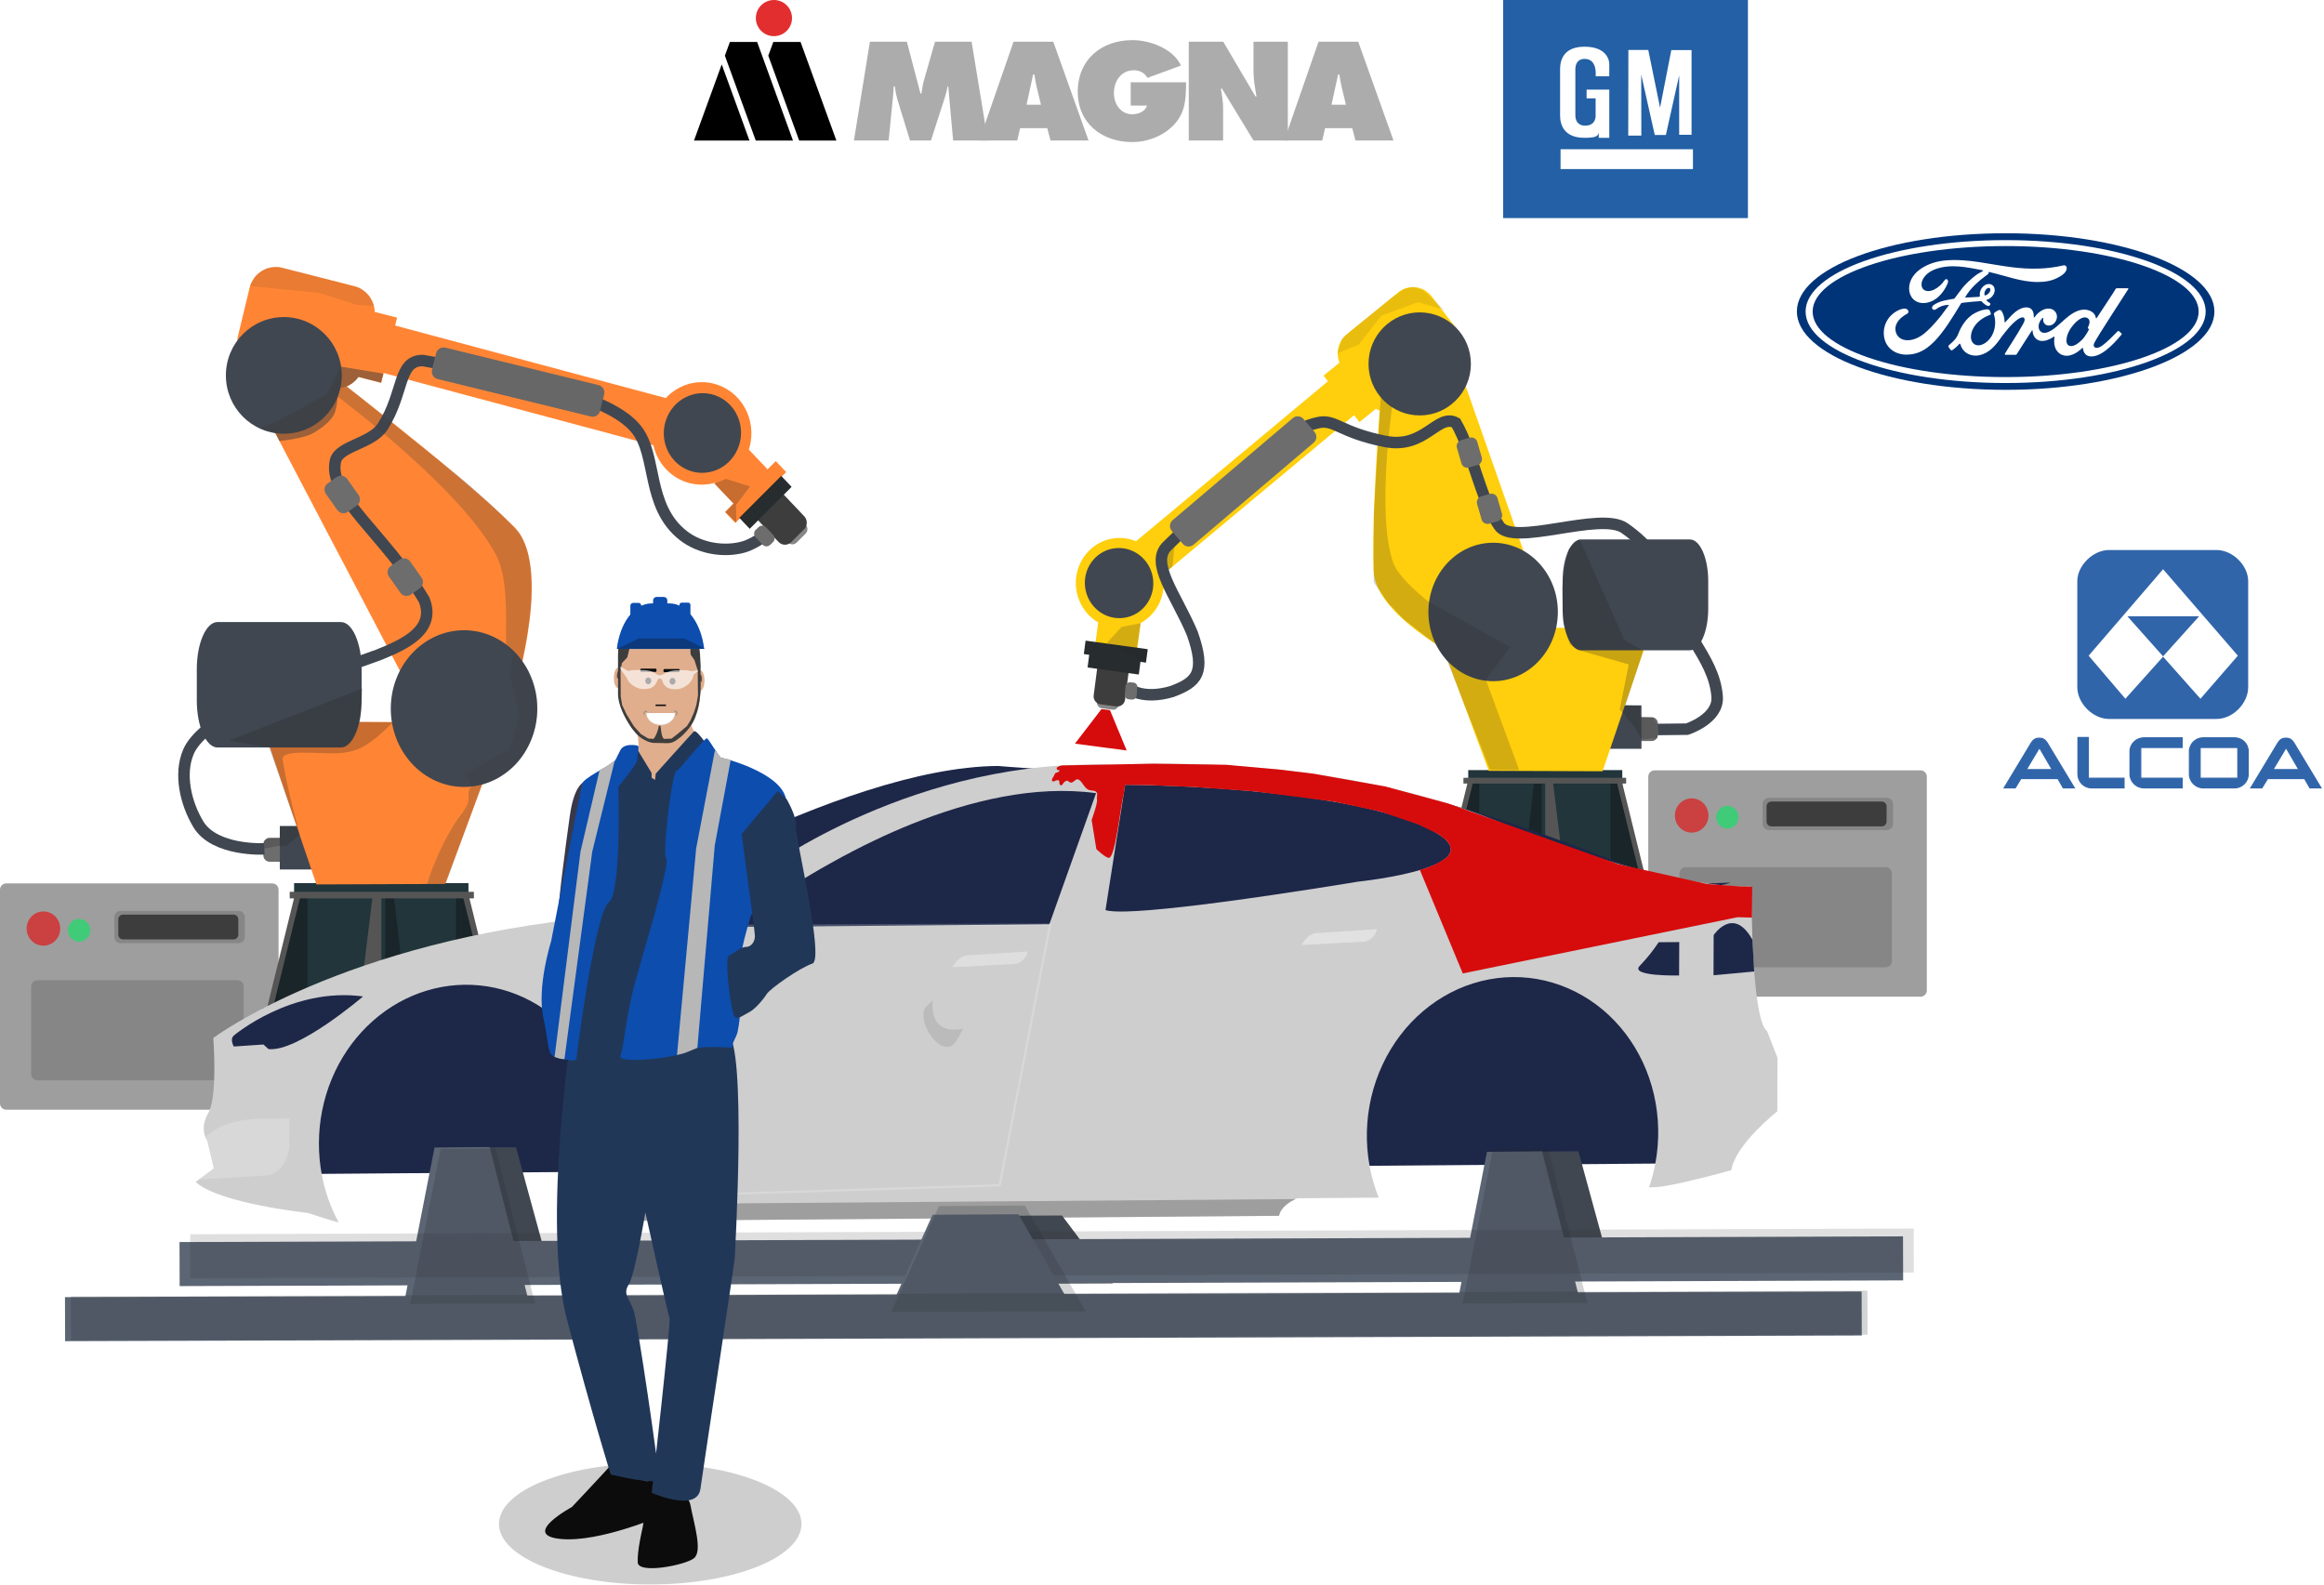 <svg width="764" height="521" viewBox="0 0 764 521" fill="none" xmlns="http://www.w3.org/2000/svg">
<g opacity="0.95" clip-path="url(#clip0)">
<path d="M92.834 275.435H88.638C87.502 275.435 86.581 276.356 86.581 277.492V281.227C86.581 282.363 87.502 283.284 88.638 283.284H92.834C93.97 283.284 94.891 282.363 94.891 281.227V277.492C94.891 276.356 93.97 275.435 92.834 275.435Z" fill="#666666"/>
<path d="M538.775 235.761H542.971C544.107 235.761 545.028 236.682 545.028 237.818V241.553C545.028 242.689 544.107 243.61 542.971 243.61H538.775C537.639 243.61 536.718 242.689 536.718 241.553V237.818C536.718 236.682 537.639 235.761 538.775 235.761Z" fill="#666666"/>
<path d="M528.052 231.877H539.617V246.158H528.052V231.877Z" fill="#373E48"/>
<path d="M631.375 253.244H543.916C542.779 253.244 541.858 254.165 541.858 255.301V325.588C541.858 326.724 542.779 327.645 543.916 327.645H631.375C632.511 327.645 633.432 326.724 633.432 325.588V255.301C633.432 254.165 632.511 253.244 631.375 253.244Z" fill="#999999"/>
<path d="M619.902 285.066H554.166C553.029 285.066 552.108 285.987 552.108 287.123V315.922C552.108 317.058 553.029 317.979 554.166 317.979H619.902C621.038 317.979 621.959 317.058 621.959 315.922V287.123C621.959 285.987 621.038 285.066 619.902 285.066Z" fill="#808080"/>
<path d="M556.13 273.71C559.178 273.71 561.647 271.19 561.647 268.082C561.647 264.975 559.178 262.455 556.13 262.455C553.083 262.455 550.612 264.975 550.612 268.082C550.612 271.19 553.083 273.71 556.13 273.71Z" fill="#C83737"/>
<path d="M620.279 262.274H581.5C580.364 262.274 579.443 263.195 579.443 264.331V270.822C579.443 271.958 580.364 272.879 581.5 272.879H620.279C621.415 272.879 622.336 271.958 622.336 270.822V264.331C622.336 263.195 621.415 262.274 620.279 262.274Z" fill="#808080"/>
<path d="M567.851 272.401C569.878 272.401 571.52 270.726 571.52 268.659C571.52 266.592 569.878 264.917 567.851 264.917C565.825 264.917 564.182 266.592 564.182 268.659C564.182 270.726 565.825 272.401 567.851 272.401Z" fill="#37C871"/>
<path d="M618.623 263.497H582.325C581.451 263.497 580.743 264.205 580.743 265.079V270.072C580.743 270.945 581.451 271.654 582.325 271.654H618.623C619.497 271.654 620.205 270.945 620.205 270.072V265.079C620.205 264.205 619.497 263.497 618.623 263.497Z" fill="#333333"/>
<path d="M89.516 290.408H2.057C0.921 290.408 0 291.329 0 292.465V362.752C0 363.889 0.921 364.81 2.057 364.81H89.516C90.652 364.81 91.573 363.889 91.573 362.752V292.465C91.573 291.329 90.652 290.408 89.516 290.408Z" fill="#999999"/>
<path d="M103.556 271.551H91.991V285.832H103.556V271.551Z" fill="#373E48"/>
<path d="M78.044 322.23H12.307C11.171 322.23 10.25 323.151 10.25 324.287V353.086C10.25 354.222 11.171 355.143 12.307 355.143H78.044C79.18 355.143 80.101 354.222 80.101 353.086V324.287C80.101 323.151 79.18 322.23 78.044 322.23Z" fill="#808080"/>
<path d="M360.631 230.792L360.719 230.108C360.847 229.123 361.747 228.435 362.73 228.569L366.286 229.055C367.27 229.189 367.963 230.096 367.836 231.08L367.747 231.764C367.62 232.748 366.719 233.437 365.736 233.303L362.18 232.817C361.197 232.682 360.503 231.776 360.631 230.792Z" fill="#808080"/>
<path d="M359.539 228.595L360.745 219.287C360.93 217.86 362.235 216.861 363.66 217.056L368.817 217.76C370.242 217.955 371.249 219.27 371.064 220.696L369.858 230.004C369.674 231.431 368.368 232.43 366.942 232.235L361.786 231.531C360.36 231.336 359.355 230.021 359.539 228.595Z" fill="#333333"/>
<path opacity="0.95" d="M482.673 253.162V258.42L474.38 290.881L482.633 290.686V291.86L533.319 292.071V290.915L540.123 290.902L533.319 263.282V253.161L482.673 253.162Z" fill="#0B2228"/>
<path opacity="0.4" d="M506.838 256.865V290.732H500.418L504.337 256.817L506.838 256.865Z" fill="black"/>
<path opacity="0.4" d="M531.056 255.751H529.559V291.366H540.495L531.056 255.751Z" fill="black" stroke="black" stroke-width="0.149"/>
<path opacity="0.4" d="M484.69 256.292H486.186V292.167H475.25L484.69 256.292Z" fill="black" stroke="black" stroke-width="0.149"/>
<path d="M481.097 255.692V257.588H482.387L474.513 289.586H473.135V292.196H542.639V289.586H541.218L533.344 257.588H534.586V255.692H481.097ZM484.11 257.588H507.97V289.586H476.235L484.11 257.588ZM510.588 257.588H531.62L539.496 289.586H514.499L510.588 257.588Z" fill="#4D4D4D"/>
<path d="M471.944 206.362H542.856L526.827 253.537L489.423 253.401L471.944 206.362Z" fill="#FFCC00"/>
<path d="M555.557 177.339H519.714C516.393 177.339 513.702 183.465 513.702 191.022V200.085C513.702 207.642 516.393 213.768 519.714 213.768H555.557C558.877 213.768 561.57 207.642 561.57 200.085V191.022C561.57 183.465 558.877 177.339 555.557 177.339Z" fill="#373E48"/>
<path d="M472.813 101.241L455.613 109.733C455.613 109.733 450.609 163.595 451.537 187.567C452.159 203.602 484.778 218.944 484.778 218.944L518.326 230.961L472.813 101.241Z" fill="#FFCC00"/>
<path d="M490.858 223.931C502.608 223.931 512.134 213.743 512.134 201.175C512.134 188.607 502.608 178.418 490.858 178.418C479.107 178.418 469.582 188.607 469.582 201.175C469.582 213.743 479.107 223.931 490.858 223.931Z" fill="#373E48"/>
<path d="M360.15 211.222L361.225 202.972L374.956 204.86L373.881 213.11L360.15 211.222Z" fill="#FFCC00"/>
<path d="M356.3 215.014L356.875 210.603L377.305 213.412L376.73 217.824L356.3 215.014Z" fill="#1C2224"/>
<path d="M357.529 219.426L358.104 215.014L374.948 217.33L374.373 221.742L357.529 219.426Z" fill="#1C2224"/>
<path d="M358.981 180.143C360.978 178.478 363.374 177.395 365.922 177.005C368.47 176.616 371.076 176.935 373.471 177.928L437.956 124.161L446.68 135.199L382.298 188.88C382.811 191.53 382.613 194.269 381.726 196.805C380.838 199.34 379.295 201.575 377.261 203.271C375.79 204.497 374.098 205.413 372.28 205.964C370.461 206.516 368.554 206.694 366.666 206.487C364.777 206.28 362.944 205.693 361.272 204.76C359.601 203.826 358.122 202.564 356.922 201.045C355.721 199.527 354.823 197.781 354.277 195.909C353.73 194.037 353.547 192.074 353.738 190.133C353.93 188.192 354.492 186.311 355.391 184.597C356.291 182.883 357.51 181.369 358.981 180.143V180.143Z" fill="#FFCC00"/>
<path d="M377.059 198.45C380.666 193.294 379.485 186.084 374.421 182.348C369.358 178.612 362.329 179.764 358.722 184.921C355.115 190.078 356.296 197.287 361.359 201.023C366.423 204.759 373.452 203.607 377.059 198.45Z" fill="#373E48"/>
<path d="M459.652 96.121C463.052 93.356 467.956 93.942 470.647 97.434L479.314 108.677C482.006 112.169 481.435 117.207 478.036 119.971L461.115 133.73C458.507 135.851 455.016 135.998 452.315 134.377L446.906 138.774L435.116 123.477L440.342 119.227C439.045 115.996 439.921 112.163 442.73 109.88L459.652 96.121Z" fill="#FFCC00"/>
<path d="M466.721 136.567C476.015 136.567 483.55 128.983 483.55 119.627C483.55 110.271 476.015 102.687 466.721 102.687C457.426 102.687 449.892 110.271 449.892 119.627C449.892 128.983 457.426 136.567 466.721 136.567Z" fill="#373E48"/>
<path d="M264.862 172.487L264.403 172.004C263.62 171.177 262.333 171.159 261.529 171.963L258.618 174.872C257.813 175.676 257.795 176.998 258.578 177.824L259.037 178.308C259.82 179.135 261.107 179.153 261.911 178.349L264.822 175.44C265.627 174.636 265.645 173.314 264.862 172.487Z" fill="#808080"/>
<path d="M264.39 169.717L257.278 162.21C256.143 161.012 254.277 160.986 253.111 162.151L248.89 166.369C247.723 167.535 247.698 169.451 248.833 170.65L255.945 178.157C257.08 179.355 258.945 179.381 260.112 178.215L264.333 173.998C265.499 172.832 265.525 170.915 264.39 169.717Z" fill="#333333"/>
<path opacity="0.95" d="M154.005 290.316V296.268L163.392 333.012L154.049 332.79V334.119L96.677 334.358V333.05L88.974 333.035L96.677 301.772V290.315L154.005 290.316Z" fill="#0B2228"/>
<path opacity="0.4" d="M126.649 294.507V332.843H133.916L129.48 294.454L126.649 294.507Z" fill="black"/>
<path opacity="0.4" d="M99.238 293.247H100.931V333.56H88.554L99.238 293.247Z" fill="black" stroke="black" stroke-width="0.168"/>
<path opacity="0.4" d="M151.722 293.859H150.028V334.467H162.406L151.722 293.859Z" fill="black" stroke="black" stroke-width="0.169"/>
<path d="M155.788 293.18V295.326H154.328L163.24 331.545H164.8V334.499H86.127V331.545H87.735L96.649 295.326H95.243V293.18H155.788ZM152.377 295.326H125.37V331.545H161.291L152.377 295.326ZM122.406 295.326H98.599L89.685 331.545H117.98L122.406 295.326Z" fill="#4D4D4D"/>
<path d="M166.148 237.342H85.882L104.025 290.741L146.364 290.586L166.148 237.342Z" fill="#FF7F2A"/>
<path d="M71.505 204.49H112.076C115.835 204.49 118.881 211.424 118.881 219.978V230.237C118.881 238.791 115.835 245.726 112.076 245.726H71.505C67.746 245.726 64.698 238.791 64.698 230.237V219.978C64.698 211.424 67.746 204.49 71.505 204.49Z" fill="#373E48"/>
<path d="M82.078 126.349L102.044 117.876C102.044 117.876 150.025 154.241 168.995 173.156C181.684 185.81 169.629 225.638 169.629 225.638L154.142 263.758L82.078 126.349Z" fill="#FF7F2A"/>
<path d="M152.548 258.699C139.247 258.699 128.465 247.166 128.465 232.94C128.465 218.714 139.247 207.182 152.548 207.182C165.848 207.182 176.631 218.714 176.631 232.94C176.631 247.166 165.848 258.699 152.548 258.699Z" fill="#373E48"/>
<path d="M252.459 154.417L246.057 147.671L234.827 158.912L241.23 165.658L252.459 154.417Z" fill="#FF7F2A"/>
<path d="M258.453 155.191L255.03 151.583L238.322 168.308L241.745 171.916L258.453 155.191Z" fill="#FF7F2A"/>
<path d="M260.239 160.05L256.815 156.442L243.039 170.232L246.463 173.84L260.239 160.05Z" fill="#1C2224"/>
<path d="M92.768 88.035C88.003 86.823 83.217 89.787 82.036 94.68L78.235 110.436C77.055 115.329 79.941 120.245 84.705 121.458L108.417 127.491C112.071 128.421 115.737 126.893 117.78 123.923L125.358 125.851L130.53 104.415L123.204 102.551C123.066 98.597 120.413 95.07 116.479 94.069L92.768 88.035Z" fill="#FF7F2A"/>
<path d="M234.83 126.163C232.013 125.408 229.05 125.445 226.247 126.27C223.444 127.095 220.904 128.678 218.89 130.854L127.916 106.486L123.963 122.058L214.791 146.387C215.471 149.364 216.926 152.091 218.997 154.276C221.068 156.462 223.678 158.022 226.547 158.791C228.622 159.347 230.782 159.475 232.907 159.169C235.033 158.862 237.08 158.127 238.931 157.005C240.783 155.883 242.404 154.397 243.701 152.63C244.998 150.863 245.944 148.851 246.488 146.709C247.032 144.566 247.163 142.336 246.871 140.143C246.58 137.951 245.873 135.841 244.791 133.933C243.708 132.025 242.27 130.357 240.562 129.024C238.853 127.691 236.905 126.718 234.83 126.163V126.163Z" fill="#FF7F2A"/>
<path d="M224.554 153.727C218.485 150.149 216.413 142.152 219.926 135.865C223.439 129.579 231.207 127.384 237.277 130.961C243.346 134.539 245.417 142.536 241.904 148.822C238.391 155.108 230.624 157.305 224.554 153.727Z" fill="#373E48"/>
<path d="M93.304 142.58C82.783 142.58 74.255 133.995 74.255 123.405C74.255 112.815 82.783 104.23 93.304 104.23C103.824 104.23 112.353 112.815 112.353 123.405C112.353 133.995 103.824 142.58 93.304 142.58Z" fill="#373E48"/>
<path opacity="0.2" d="M489.898 253.118L499.433 253.164L488.454 223.447L496.454 212.749L469.481 197.711C469.481 197.711 459.957 190.366 458.015 185C452.433 169.585 457.663 133.671 457.663 133.671L453.908 130.542L451.654 168.689L451.596 191.421L456.486 198.404L461.464 203.581L471.781 211.645L475.94 217.759L489.898 253.118Z" fill="#1A1A1A"/>
<path opacity="0.1" d="M81.994 94.025L105.052 96.295L117.211 100.207L122.952 100.562C122.952 100.562 122.192 98.312 121.49 97.38C120.615 96.221 118.186 94.543 118.186 94.543L91.95 87.76C91.95 87.76 88.873 87.759 87.473 88.308C86.07 88.859 83.806 90.958 83.806 90.958L81.994 94.025Z" fill="#1A1A1A"/>
<path opacity="0.25" d="M518.99 213.726L535.454 218.42L532.464 233.228L537.177 238.762L539.624 243.065L544.889 242.652L544.831 238.026L543.591 235.97L539.19 235.629V232.093L534.395 231.757L540.233 213.929L534.081 210.507L519.241 177.212L515.624 180.527L513.51 193.221L513.89 204.937L516.131 211.801L518.99 213.726Z" fill="#1A1A1A"/>
<path opacity="0.2" d="M363.882 211.34L368.75 206.053L375.042 204.851L373.757 212.862L377.341 213.63L376.488 217.821L363.882 211.34Z" fill="#1A1A1A"/>
<path opacity="0.2" d="M386.058 179.878L385.446 186.168L384.19 187.402L383.452 184.773L383.78 181.566L386.058 179.878Z" fill="#1A1A1A"/>
<path opacity="0.1" d="M474.947 101.896L467.69 95.308L464.556 94.341L461.66 94.943L457.348 97.958L444.508 108.416L441.229 111.281L439.698 116.109L446.662 113.286L454.141 103.778L466.109 99.331L474.947 101.896Z" fill="#1A1A1A"/>
<path d="M213.757 520.875C241.222 520.875 263.488 511.96 263.488 500.964C263.488 489.968 241.222 481.053 213.757 481.053C186.293 481.053 164.027 489.968 164.027 500.964C164.027 511.96 186.293 520.875 213.757 520.875Z" fill="#CCCCCC"/>
<path opacity="0.1" d="M377.986 420.464L377.76 420.503C377.76 420.503 384.813 417.313 377.986 420.464Z" fill="black"/>
<path opacity="0.1" d="M442.986 445.44L443.125 446.485C442.996 446.156 442.948 445.799 442.986 445.44V445.44Z" fill="black"/>
<path d="M194.131 302.703C194.131 302.703 275.388 252.176 328.066 251.798C328.066 251.798 350.241 253.731 382.695 254.763C403.63 255.429 428.528 252.655 455.557 259.002C524.483 275.188 549.889 296.633 569.037 290.146L488.679 293.072L194.131 302.703Z" fill="#121C3F"/>
<path d="M108.007 330.738L187.104 307.494L559.98 315.168L559.765 382.387L95.054 385.979L108.007 330.738Z" fill="#121C3F"/>
<path d="M584.338 347.741L584.277 365.34C584.277 365.34 570.445 376.228 569.164 384.68C569.164 384.68 549.39 390.237 543.75 390.281C543.236 390.285 542.678 390.289 542.092 390.357C542.982 387.802 543.68 385.177 544.178 382.507C545.586 375.013 545.436 367.294 543.74 359.906C542.044 352.518 538.844 345.644 534.371 339.78C529.897 333.916 524.261 329.208 517.868 325.995C511.476 322.782 504.486 321.143 497.403 321.198C490.32 321.253 483.32 322.999 476.907 326.311C470.494 329.624 464.826 334.419 460.315 340.353C455.803 346.286 452.559 353.21 450.815 360.624C449.072 368.039 448.873 375.761 450.233 383.233C450.886 386.836 451.897 390.348 453.247 393.711L426.459 393.918C426.459 393.918 426.208 394.011 425.808 394.203C424.369 394.914 420.978 396.788 420.481 399.697L198.478 401.414L193.93 401.406C194.902 399.65 195.775 397.834 196.546 395.968C197.983 392.51 199.055 388.892 199.739 385.183C201.083 378.101 201.037 370.809 199.605 363.779C198.172 356.748 195.385 350.134 191.423 344.364C187.46 338.594 182.41 333.795 176.598 330.277C170.786 326.759 164.342 324.6 157.68 323.939C151.018 323.278 144.286 324.129 137.918 326.439C131.551 328.748 125.69 332.464 120.712 337.347C115.734 342.23 111.75 348.172 109.018 354.789C106.285 361.406 104.863 368.552 104.845 375.767C104.834 379.168 105.132 382.558 105.735 385.889C106.764 391.529 108.666 396.934 111.363 401.876C108.194 401.068 101.281 398.755 101.281 398.755C101.281 398.755 71.821 395.609 64.318 388.54L65.458 387.685L70.29 384.098L68.124 375.014C67.86 374.633 67.643 374.216 67.478 373.773C66.898 372.259 66.393 369.442 68.471 365.883C71.621 360.455 70.117 341.216 70.117 341.216C70.117 341.216 112.863 309.139 196.921 301.391C196.921 301.391 198.924 303.055 203.068 303.373C205.875 303.596 209.665 303.196 214.487 301.255C214.487 301.255 221.371 304.576 250.928 286.111C250.928 286.111 301.223 248.565 367.064 251.444C367.064 251.444 434.809 246.524 492.427 270.076C517.258 280.216 536.157 285.579 549.633 288.387C562.075 290.986 569.892 291.423 573.472 291.437L573.551 291.436C574.721 291.427 575.416 291.422 575.663 291.42L575.771 291.419C575.771 291.419 575.77 299.462 576.11 308.959V309.008C576.243 312.311 576.429 315.789 576.689 319.168V319.378C577.412 328.788 578.685 337.333 580.935 339.009L584.338 347.741Z" fill="#CCCCCC"/>
<path d="M76.901 340.394C76.901 340.394 95.843 324.371 119.351 327.57C119.351 327.57 97.893 345.979 88.252 344.87L86.612 343.364L76.863 344.027C76.863 344.027 75.416 341.588 76.917 340.394L76.901 340.394Z" fill="#121C3F"/>
<path opacity="0.2" d="M95.152 367.722L95.092 377.096C95.092 377.096 94.413 386.054 86.906 386.448L65.457 387.755L70.283 384.169L68.116 375.085C67.851 374.707 67.634 374.292 67.471 373.851C69.427 371.904 74.032 368.606 83.379 367.834L95.152 367.722Z" fill="white"/>
<path opacity="0.5" d="M313.085 317.966C313.085 317.966 314.982 314.15 318.037 314.042L337.874 312.79C337.874 312.79 337.552 315.747 334.02 316.873L313.085 317.966Z" fill="#ECECEC"/>
<path opacity="0.5" d="M427.874 310.659C427.874 310.659 429.77 306.843 432.825 306.736L452.662 305.455C452.662 305.455 452.34 308.412 448.808 309.538L427.874 310.659Z" fill="#F2F2F2"/>
<path d="M360.322 260.743L344.965 303.857L290.089 304.344L275.96 304.454L263.671 304.549L253.045 304.631L241.01 304.724C241.01 304.724 248.36 298.871 260.191 291.394C264.099 288.914 268.532 286.261 273.344 283.592C277.77 281.122 282.535 278.621 287.54 276.244C291.445 274.366 295.559 272.556 299.762 270.864C318.821 263.22 340.23 258.021 360.322 260.743V260.743Z" fill="#121C3F"/>
<path d="M446.442 289.83C446.442 289.83 423.502 293.668 401.613 296.547C393.245 297.647 385.034 298.607 378.313 299.156L377.377 299.233C374.777 299.435 372.365 299.573 370.318 299.631C367.068 299.719 364.639 299.584 363.425 299.173L369.88 257.996C369.88 257.996 377.679 258.027 389.211 258.547L391.732 258.674C394.13 258.803 396.657 258.951 399.295 259.127C403.063 259.378 407.033 259.683 411.126 260.058C430.888 261.858 453.273 265.192 467.432 271.397C497.563 284.618 446.442 289.83 446.442 289.83V289.83Z" fill="#121C3F"/>
<path d="M552.044 309.699L551.991 320.676C551.991 320.676 535.528 321.055 539.069 317.486C541.36 315.116 543.442 312.522 545.286 309.737L552.044 309.699Z" fill="#121C3F"/>
<path d="M576.676 319.365L563.305 320.596L563.358 307.4C563.358 307.4 569.581 297.978 575.741 308.319L576.095 308.925L576.676 319.365Z" fill="#121C3F"/>
<path opacity="0.2" d="M229.186 392.767L328.63 389.653L345.23 303.918L241.375 304.336L229.186 392.767Z" stroke="white" stroke-width="0.713" stroke-miterlimit="10"/>
<path opacity="0.5" d="M425.819 394.175C424.38 394.886 420.988 396.76 420.492 399.669L198.482 401.386L193.933 401.378C194.905 399.623 195.779 397.806 196.55 395.94L425.819 394.175Z" fill="#666666"/>
<path opacity="0.1" d="M316.758 338.105C316.068 339.156 315.437 340.251 314.869 341.382C310.617 350.088 300.836 336.065 304.251 331.167L306.604 328.79C305.71 339.983 314.17 338.727 316.758 338.105Z" fill="black"/>
<path opacity="0.1" d="M332.934 357.721L332.708 357.723C332.708 357.723 340.189 355.495 332.934 357.721Z" fill="black"/>
<path opacity="0.1" d="M394.588 397.783V398.973C394.502 398.583 394.502 398.176 394.588 397.783V397.783Z" fill="black"/>
<path d="M611.997 424.553L21.361 426.42L21.405 440.894L612.04 439.027L611.997 424.553Z" fill="#535D6C"/>
<path d="M154.007 377.255L169.623 377.123L180.749 417.816L145.402 417.928L154.007 377.255Z" fill="#373E48"/>
<path d="M503.278 378.586L518.894 378.454L530.021 419.147L494.674 419.258L503.278 378.586Z" fill="#373E48"/>
<path d="M325.461 399.693L349.118 399.573L365.857 421.874L312.306 422.043L325.461 399.693Z" fill="#373E48"/>
<path d="M625.602 406.433L59.018 408.31L59.06 422.784L625.643 420.907L625.602 406.433Z" fill="#535D6C"/>
<path d="M488.826 378.643L506.948 378.482L519.873 429.477L478.85 429.607L488.826 378.643Z" fill="#535D6C"/>
<path d="M142.844 377.22L160.965 377.06L173.89 428.055L132.868 428.185L142.844 377.22Z" fill="#535D6C"/>
<path opacity="0.15" d="M629.113 403.859L62.531 405.735L62.572 420.209L629.154 418.333L629.113 403.859Z" fill="#1C1F24"/>
<path d="M306.574 399.332L334.817 399.173L354.825 433.949L290.895 434.151L306.574 399.332Z" fill="#535D6C"/>
<path opacity="0.2" d="M144.849 377.702L162.971 377.542L175.895 428.537L134.873 428.667L144.849 377.702Z" fill="#1C1F24"/>
<path opacity="0.2" d="M613.908 424.294L23.273 426.161L23.317 440.635L613.951 438.768L613.908 424.294Z" fill="#1C1F24"/>
<path opacity="0.2" d="M308.683 396.477L336.925 396.317L356.934 431.093L293.004 431.295L308.683 396.477Z" fill="#1C1F24"/>
<path opacity="0.2" d="M490.807 377.536L508.93 377.375L521.854 428.37L480.832 428.5L490.807 377.536Z" fill="#1C1F24"/>
<path d="M347.377 252.486C347.427 253.808 348.425 252.633 348.243 253.433C348.124 253.952 347.117 253.856 346.801 254.315C346.619 254.58 346.608 254.956 346.346 255.275C346.013 255.683 345.684 256.318 345.849 256.68C346.153 257.351 347.218 256.287 347.927 256.489C348.644 256.692 347.841 257.96 348.765 258.145C349.492 258.291 349.323 257.026 350.694 256.65C351.13 256.53 351.58 257.33 352.11 257.276C353.093 257.176 353.488 256.117 354.229 256.185C355.306 256.284 356.083 258.194 357.125 259.163C358.339 260.292 359.795 259.491 360.504 260.469C360.972 261.115 360.419 262.1 360.63 262.859C360.916 263.883 358.868 269.559 358.868 269.559L360.417 279.129C360.417 279.129 363.651 282.231 364.632 281.995C366.753 281.484 368.397 264.701 369.418 261.082L369.875 257.988L378.382 258.121L392.689 258.72L412.227 260.135L438.644 263.523L453.873 266.816L466.187 270.994L473.065 274.313L475.538 276.33C475.538 276.33 476.35 277.232 476.562 277.787C476.823 278.473 476.986 279.259 476.823 279.974C476.665 280.663 476.162 281.246 475.675 281.758C475.222 282.234 474.071 282.906 474.071 282.906L471.772 284.172L468.703 285.438L466.757 285.939L480.872 320.001L571.203 301.525L575.929 301.647L576.033 291.476L572.337 291.412L561.241 290.623L532.042 284.096L476.094 264.141L455.29 258.513L431.773 254.333L420.667 252.986L412.771 252.282L403.017 251.403L379.156 251.052L348.94 251.633C348.94 251.633 347.364 252.074 347.379 252.486L347.377 252.486Z" fill="#D40000"/>
<path d="M362.11 233.093L353.378 244.471L370.387 246.714L364.892 233.443L362.11 233.093Z" fill="#D40000"/>
<path opacity="0.25" d="M86.755 276.573L88.106 275.519L91.953 275.432L92.014 271.585L97.463 271.522L88.533 245.783L75.226 243.478L119.156 226.311L118.28 237.275L129.066 237.477C129.066 237.477 124.935 241.931 121.005 244.468C119.576 245.391 116.522 247.479 110.573 247.64C104.075 247.815 92.371 246.206 92.925 249.743C94.559 260.176 98.567 274.349 98.567 274.349L94.204 278.008L91.87 278.051L86.673 278.983L86.755 276.573Z" fill="#1A1A1A"/>
<path d="M86.88 279.057C86.88 279.057 70.557 279.927 65.165 270.906C61.059 264.036 58.804 254.459 61.97 247.109C66.242 237.19 88.265 228.18 88.265 228.18L124.38 215.307C133.446 211.692 143.267 206.957 139.45 197.202C126.501 175.451 107.467 163.057 110.328 151.301C111.862 146.418 122.191 145.908 125.865 140.143C132.907 129.09 130.768 118.419 139.041 118.521C177.891 125.446 201.436 131.361 209.247 141.196C216.104 149.83 212.374 166.467 224.601 176.039C230.305 180.505 238.285 181.5 244.3 179.849C248.798 178.614 253.008 174.772 253.008 174.772" stroke="#373E48" stroke-width="3.78"/>
<path d="M208.74 235.869C208.74 235.869 211.019 247.946 209.424 248.858C208.135 249.667 206.916 250.582 205.778 251.592L209.88 257.289L219.678 259.34L229.021 250.681V242.022C229.021 242.022 226.286 237.692 226.742 234.958C227.198 232.223 208.74 235.869 208.74 235.869V235.869Z" fill="#DEAA87"/>
<path d="M193.017 256.605L191.65 257.289C191.65 257.289 188.687 258.428 187.32 268.227C185.953 278.025 182.762 301.496 183.674 302.18C184.585 302.863 184.13 307.421 184.13 307.421L190.966 271.645L193.017 256.605Z" fill="#2F2E41"/>
<path d="M204.182 487.44L205.322 476.274H213.525L218.31 486.756L208.967 489.946L204.182 487.44Z" fill="#FBBEBE"/>
<path d="M209.196 485.161C209.196 485.161 201.676 480.603 200.309 482.199C198.941 483.794 188.004 495.415 188.004 495.415C188.004 495.415 171.141 504.53 184.13 505.897C197.118 507.265 218.31 497.922 218.31 497.922C218.31 497.922 219.45 485.617 218.538 485.389C217.627 485.161 213.753 487.44 211.93 486.756C210.923 486.408 209.994 485.866 209.196 485.161Z" fill="black"/>
<path d="M213.525 494.048L216.259 484.477L225.83 487.44V496.782L213.525 494.048Z" fill="#FBBEBE"/>
<path d="M213.298 490.63C213.298 490.63 225.831 488.579 226.97 494.731C228.109 500.884 231.072 509.999 228.109 512.278C225.147 514.556 209.88 517.519 209.652 513.645C209.424 509.771 211.247 502.251 211.247 502.251C211.247 502.251 212.386 496.326 211.703 494.731C211.019 493.136 213.298 490.63 213.298 490.63V490.63Z" fill="black"/>
<path d="M188.265 336.758C188.265 336.758 177.977 401.988 186.409 433.89C194.84 465.792 200.764 484.705 200.764 484.705C200.764 484.705 216.644 488.694 216.644 485.959C216.644 483.225 209.651 434.573 208.284 430.699C206.917 426.826 204.638 425.458 206.689 422.268C208.74 419.078 212.158 398.57 212.158 398.57C212.158 398.57 219.678 432.522 220.133 433.434C220.589 434.345 214.244 490.742 214.244 490.742C214.244 490.742 229.382 497.444 230.29 489.263C230.518 487.212 241.553 414.521 241.553 413.609C241.553 412.698 245.655 342.969 239.047 339.551C232.439 336.133 188.265 336.758 188.265 336.758V336.758Z" fill="#162D50"/>
<path d="M214.209 255.694V254.099L209.651 246.579C209.651 246.579 205.094 247.035 204.41 249.086C203.727 251.136 195.979 267.543 195.979 267.543L187.776 341.146C187.776 341.146 210.335 346.615 213.753 342.741C217.171 338.867 230.16 254.554 230.16 254.554L231.983 244.3C231.983 244.3 228.853 239.743 228.139 240.426C227.425 241.11 215.576 254.327 215.576 254.327L215.348 256.377L214.209 255.694Z" fill="#162D50"/>
<path d="M209.538 245.098C209.538 245.098 205.322 244.072 203.955 246.579C202.588 249.086 202.588 249.997 201.22 250.909C199.853 251.82 191.877 255.922 191.422 257.517C190.966 259.112 181.168 309.472 181.168 309.472C181.168 309.472 176.382 324.511 178.661 334.765C180.94 345.02 179.345 347.07 184.13 347.982C188.915 348.894 189.599 348.894 189.599 347.526C189.599 346.159 195.751 299.901 200.081 296.711C204.41 293.521 203.271 258.656 203.271 258.656C203.271 258.656 209.424 251.136 209.424 249.997C209.424 248.858 210.449 245.012 209.538 245.098V245.098Z" fill="#0044AA"/>
<path d="M222.412 253.415C223.048 253.521 231.755 242.249 232.439 242.705C233.122 243.161 236.54 249.086 236.996 249.086C237.452 249.086 256.821 253.871 258.416 262.758C260.011 271.645 247.25 299.901 247.25 299.901C247.25 299.901 241.781 316.08 242.921 323.144C243.694 328.523 243.54 333.995 242.465 339.323C242.009 341.146 240.414 343.197 240.87 344.108C241.326 345.02 230.844 342.969 226.514 345.475C222.184 347.982 202.815 349.805 203.955 347.07C205.094 344.336 205.778 333.626 208.968 322.232C212.158 310.839 220.362 283.95 218.994 282.127C217.627 280.304 221.045 253.187 222.412 253.415Z" fill="#0044AA"/>
<path d="M255.682 260.023L258.644 262.758C258.644 262.758 262.062 268.683 261.606 271.417C261.151 274.151 271.177 315.396 267.075 316.764C262.974 318.131 253.175 324.967 252.036 326.79C250.896 328.613 248.162 331.803 246.339 332.715C244.516 333.626 242.693 335.221 241.554 334.31C240.414 333.398 237.908 314.713 239.731 314.029C241.554 313.345 243.376 311.295 245.2 311.295C247.022 311.295 248.162 309.472 248.162 307.877C248.162 306.281 246.795 296.711 246.795 296.711L243.832 274.151L255.682 260.023Z" fill="#162D50"/>
<path d="M219.469 201.322C225.39 201.322 230.09 208.865 230.157 218.213L230.172 220.376C230.189 220.375 230.206 220.375 230.223 220.376C230.404 220.376 230.582 220.462 230.749 220.63C230.916 220.797 231.067 221.043 231.194 221.353C231.322 221.663 231.423 222.031 231.492 222.436C231.561 222.841 231.597 223.275 231.597 223.714C231.597 224.152 231.561 224.586 231.492 224.991C231.423 225.396 231.322 225.764 231.194 226.074C231.067 226.384 230.916 226.63 230.749 226.797C230.582 226.965 230.404 227.051 230.223 227.051C230.276 236.382 224.962 244.018 219.048 244.018H214.793C209.082 244.018 203.75 235.176 203.374 226.161C203.31 226.183 203.245 226.195 203.18 226.195C203 226.195 202.821 226.108 202.655 225.941C202.488 225.773 202.337 225.527 202.209 225.217C202.082 224.907 201.981 224.539 201.912 224.134C201.843 223.729 201.807 223.295 201.807 222.857C201.807 222.419 201.843 221.984 201.912 221.579C201.981 221.174 202.082 220.806 202.209 220.497C202.337 220.187 202.488 219.941 202.655 219.773C202.821 219.605 203 219.519 203.18 219.519C203.237 219.519 203.293 219.527 203.348 219.544L203.348 218.215C203.338 208.867 208.115 201.324 214.036 201.324H219.473L219.469 201.322Z" fill="#DEAA87"/>
<path opacity="0.6" d="M203.018 223.084C202.854 223.068 202.766 222.515 202.821 221.847C202.875 221.18 203.053 220.652 203.216 220.668C203.38 220.683 203.469 221.237 203.414 221.904C203.359 222.571 203.182 223.099 203.018 223.084Z" fill="black"/>
<path opacity="0.6" d="M230.541 224.196C230.705 224.18 230.794 223.627 230.739 222.959C230.684 222.292 230.507 221.764 230.343 221.78C230.179 221.795 230.091 222.349 230.146 223.016C230.2 223.683 230.378 224.211 230.541 224.196Z" fill="black"/>
<path d="M216.62 199.833C224.075 199.833 229.705 206.768 230.145 215.353L230.335 219.045C230.239 221.469 230.346 221.441 230.346 223.505C230.345 225.569 230.346 225.613 230.307 227.443L229.95 230.437C229.739 232.206 228.927 235.283 227.858 237.305C226.953 239.015 225.712 240.552 224.011 242.08C221.658 243.958 220.979 244.347 218.926 244.302L214.703 244.208C213.258 244.124 210.467 242.811 208.848 240.809C207.143 238.705 207.71 239.432 206.762 237.965C205.398 235.855 203.164 231.717 203.164 228.066V227.823C203.21 225.375 203.194 225.378 203.194 223.386C203.194 221.393 203.194 221.393 203.164 219.651V215.353C203.164 206.755 209.165 199.832 216.62 199.832L216.62 199.833ZM218.798 209.223L214.46 209.469L208.98 209.367L207.129 210.97L206.85 213.532L206.214 216.112L204.432 217.99L204 220.663L204.059 228.962L204.526 231.794L205.969 234.815L208.37 238.726L210.692 241.316L213.094 242.775L214.775 242.906C215.326 242.689 216.523 239.842 216.557 238.59L217.11 238.574C217.323 239.308 217.337 242.166 218.25 242.902L220.75 242.817L222.619 241.375L225.818 238.705L227.004 236.802L228.148 234.201L228.939 231.66L229.456 228.655L229.377 220.366L228.285 216.976L227.086 215.251C226.94 214.278 226.988 213.627 226.965 212.902C226.951 212.447 226.934 211.441 226.77 210.983C226.632 210.596 226.27 210.564 226.27 210.564C225.857 210.387 225.965 210.174 225.529 210.014C225.283 209.924 225.037 209.844 224.791 209.774C223.013 209.269 221.186 209.254 218.797 209.223L218.798 209.223Z" fill="#333333"/>
<path d="M221.091 225.058C220.543 225.058 220.098 224.56 220.098 223.945C220.098 223.33 220.543 222.832 221.091 222.832C221.64 222.832 222.084 223.33 222.084 223.945C222.084 224.56 221.64 225.058 221.091 225.058Z" fill="black"/>
<path d="M213.109 224.929C212.56 224.929 212.116 224.431 212.116 223.816C212.116 223.202 212.56 222.703 213.109 222.703C213.657 222.703 214.102 223.202 214.102 223.816C214.102 224.431 213.657 224.929 213.109 224.929Z" fill="black"/>
<path d="M215.625 231.606H218.798C218.875 231.606 218.937 231.668 218.937 231.745V231.961C218.937 232.038 218.875 232.1 218.798 232.1H215.625C215.548 232.1 215.486 232.038 215.486 231.961V231.745C215.486 231.668 215.548 231.606 215.625 231.606Z" fill="black"/>
<path d="M218.42 219.929H223.119C223.282 219.929 223.414 220.061 223.414 220.224V220.682C223.414 220.844 223.282 220.976 223.119 220.976H218.42C218.258 220.976 218.126 220.844 218.126 220.682V220.224C218.126 220.061 218.258 219.929 218.42 219.929Z" fill="black"/>
<path d="M210.827 219.802H215.51C215.677 219.802 215.813 219.937 215.813 220.104V220.575C215.813 220.742 215.677 220.877 215.51 220.877H210.827C210.66 220.877 210.525 220.742 210.525 220.575V220.104C210.525 219.937 210.66 219.802 210.827 219.802Z" fill="black"/>
<path d="M221.929 234.39C221.927 235.436 221.428 236.439 220.54 237.178C219.652 237.917 218.449 238.332 217.194 238.332C215.94 238.332 214.736 237.917 213.849 237.178C212.961 236.439 212.461 235.436 212.459 234.39H221.929Z" fill="#F2F2F2"/>
<path d="M221.602 234.495C221.601 235.42 221.13 236.307 220.293 236.961C219.456 237.615 218.322 237.982 217.14 237.982C215.958 237.982 214.824 237.615 213.987 236.961C213.151 236.307 212.68 235.42 212.678 234.495H221.602Z" fill="white"/>
<path d="M221.526 233.883C221.485 233.86 221.515 233.76 221.527 233.746C221.732 233.479 222.148 233.602 222.451 233.861C222.793 234.155 222.725 234.591 222.546 234.954C222.534 234.981 222.309 235.319 222.236 235.17C222.202 235.1 222.38 234.586 222.384 234.545C222.412 234.205 222.434 234.349 222.296 234.042C222.047 233.863 221.908 233.84 221.638 233.883L221.526 233.883Z" fill="#808080"/>
<path d="M212.758 233.977C212.799 233.954 212.792 233.859 212.78 233.844C212.574 233.578 212.18 233.66 211.877 233.92C211.534 234.213 211.529 234.583 211.708 234.947C211.72 234.974 211.908 235.088 211.93 235.071C211.989 235.026 211.883 234.743 211.876 234.703C211.81 234.357 211.811 234.361 212.069 234.14C212.302 233.941 212.378 233.946 212.647 233.988L212.758 233.977Z" fill="#808080"/>
<path d="M220.104 198.361L220.105 198.361C225.817 198.361 230.479 204.803 231.504 213.333H202.778C203.762 204.802 208.486 198.361 214.198 198.361H220.104Z" fill="#0044AA"/>
<path d="M215.822 196.244H218.252C218.871 196.244 219.373 196.746 219.373 197.365V198.872C219.373 199.491 218.871 199.992 218.252 199.992H215.822C215.203 199.992 214.701 199.491 214.701 198.872V197.365C214.701 196.746 215.203 196.244 215.822 196.244Z" fill="#0044AA"/>
<path d="M208.154 198.193H209.899C210.411 198.193 210.826 198.608 210.826 199.12V203.841C210.826 204.354 210.411 204.769 209.899 204.769H208.154C207.641 204.769 207.226 204.354 207.226 203.841V199.12C207.226 198.608 207.641 198.193 208.154 198.193Z" fill="#0044AA"/>
<path d="M224.083 198.116H226.259C226.652 198.116 226.971 198.435 226.971 198.828V203.981C226.971 204.374 226.652 204.692 226.259 204.692H224.083C223.69 204.692 223.371 204.374 223.371 203.981V198.828C223.371 198.435 223.69 198.116 224.083 198.116Z" fill="#0044AA"/>
<path opacity="0.61" d="M231.707 213.24L224.944 209.895H209.95L202.942 213.282L231.707 213.24Z" fill="#002255"/>
<path opacity="0.65" d="M203.945 219.096L206.548 220.628H206.558C207.197 220.321 208.194 220.264 209.322 220.265C209.969 220.265 210.658 220.285 211.345 220.285C213.158 220.285 214.667 220.683 215.485 221.462C215.485 221.462 216.167 221.867 216.54 221.957C216.724 222.001 216.919 222.003 217.105 221.974C217.486 221.915 218.206 221.589 218.206 221.589C219.436 220.749 220.969 220.352 222.408 220.34C223.095 220.34 223.784 220.321 224.431 220.32C225.536 220.319 226.517 220.372 227.158 220.664L229.368 220.339L229.384 220.739L227.929 221.847C227.903 223.609 226.114 225.722 223.464 226.433C222.417 226.714 220.984 226.541 220.16 226.356C219.314 226.166 218.682 225.527 218.223 224.936C218.052 224.717 217.881 224.282 217.762 223.863C217.655 223.485 217.461 223.265 217.201 223.124C217.008 223.019 216.753 222.998 216.558 223.098C216.311 223.224 216.181 223.429 216.048 223.808C215.943 224.106 215.653 224.723 215.53 224.881C215.07 225.472 214.438 226.111 213.592 226.302C212.768 226.487 211.335 226.66 210.288 226.379C208.101 225.792 206.501 224.25 205.993 222.739L203.955 219.923L203.945 219.096Z" fill="white"/>
<path opacity="0.999" d="M235.028 246.666L237.071 249.083L240.23 249.744L234.977 277.915L229.255 344.474L225.058 346.183L222.561 346.829L228.849 278.947L235.028 246.666Z" fill="#B3B3B3"/>
<path opacity="0.999" d="M197.087 253.266L198.719 252.378L202.131 249.889L194.696 279.976L185.549 348.204L184.06 348.028L182.309 347.467L190.837 279.939L197.087 253.266Z" fill="#B3B3B3"/>
<path opacity="0.25" d="M111.125 130.492C111.125 130.492 151.953 160.893 163.207 182.719C167.42 190.891 166.126 206.198 166.35 211.514C166.393 212.525 168.739 215.078 168.739 215.078L167.648 221.768L170.936 235.273L167.61 246.308L153.094 254.38L155.199 258.437C155.199 258.437 153.705 259.195 154.027 261.995C154.371 264.984 151.488 267.542 149.471 270.749C143.256 280.631 140.358 290.662 140.358 290.662L146.449 290.717L158.48 257.865L163.318 255.96C163.318 255.96 167.809 253.181 169.584 251.27C171.565 249.135 173.131 246.579 174.287 243.906C175.483 241.143 176.231 238.236 176.507 235.151C176.732 232.651 176.636 229.926 176.091 227.476C175.536 224.985 173.541 220.257 173.541 220.257L171.731 217.506C171.731 217.506 173.264 209.544 173.81 205.529C174.205 202.614 174.561 199.686 174.674 196.746C174.799 193.478 174.785 190.192 174.463 186.937C174.288 185.146 173.521 181.621 173.521 181.621C173.521 181.621 172.293 177.178 170.759 175.355C165.097 168.626 152.108 157.621 152.108 157.621L113.935 126.972L111.978 127.557L111.125 130.492Z" fill="#333333"/>
<path opacity="0.5" d="M111.81 127.648L114.425 126.851C114.425 126.851 115.698 126.083 116.276 125.619C117.444 124.682 117.854 123.909 117.854 123.909L125.217 125.805L126.019 122.809L112.041 120.518L107.514 129.502L92.673 137.715L85.689 140.859L90.521 142.383L91.849 144.97C91.849 144.97 99.715 144.284 103.012 142.352C105.201 141.069 108.196 139.021 109.705 136.46C110.74 134.703 111.013 130.484 111.013 130.484L111.81 127.648Z" fill="#333333"/>
<path opacity="0.25" d="M234.836 158.958L238.609 157.426L246.62 159.909L241.951 165.98L242.072 171.772L238.553 168.375L241.149 165.547L234.836 158.958Z" fill="#1A1A1A"/>
<path d="M14.273 310.874C17.32 310.874 19.791 308.354 19.791 305.247C19.791 302.139 17.32 299.619 14.273 299.619C11.226 299.619 8.756 302.139 8.756 305.247C8.756 308.354 11.226 310.874 14.273 310.874Z" fill="#C83737"/>
<path d="M78.421 299.438H39.642C38.506 299.438 37.585 300.359 37.585 301.495V307.986C37.585 309.122 38.506 310.043 39.642 310.043H78.421C79.557 310.043 80.478 309.122 80.478 307.986V301.495C80.478 300.359 79.557 299.438 78.421 299.438Z" fill="#808080"/>
<path d="M25.993 309.565C28.019 309.565 29.662 307.89 29.662 305.823C29.662 303.756 28.019 302.081 25.993 302.081C23.966 302.081 22.323 303.756 22.323 305.823C22.323 307.89 23.966 309.565 25.993 309.565Z" fill="#37C871"/>
<path d="M76.764 300.661H40.467C39.593 300.661 38.885 301.369 38.885 302.243V307.236C38.885 308.109 39.593 308.818 40.467 308.818H76.764C77.638 308.818 78.346 308.109 78.346 307.236V302.243C78.346 301.369 77.638 300.661 76.764 300.661Z" fill="#333333"/>
<path opacity="0.997" d="M249.374 173.288L248.453 174.163C247.754 174.825 247.726 175.928 248.388 176.627L250.703 179.066C251.366 179.764 252.469 179.793 253.167 179.13L254.088 178.256C254.787 177.594 254.815 176.49 254.152 175.792L251.838 173.353C251.175 172.655 250.072 172.626 249.374 173.288Z" fill="#666666"/>
<path opacity="0.997" d="M143.359 116.129L142.025 121.58C141.698 122.919 142.518 124.269 143.856 124.596L194.204 136.911C195.542 137.239 196.893 136.419 197.22 135.081L198.553 129.629C198.881 128.291 198.061 126.941 196.723 126.613L146.375 114.298C145.037 113.971 143.686 114.79 143.359 116.129Z" fill="#666666"/>
<path opacity="0.997" d="M110.643 156.835L107.733 158.897C106.609 159.693 106.343 161.251 107.14 162.375L110.896 167.676C111.692 168.801 113.25 169.066 114.374 168.27L117.284 166.208C118.408 165.411 118.674 163.854 117.877 162.73L114.121 157.428C113.324 156.304 111.767 156.038 110.643 156.835Z" fill="#666666"/>
<path opacity="0.997" d="M131.369 184.011L128.458 186.073C127.334 186.869 127.069 188.426 127.865 189.55L131.622 194.852C132.418 195.977 133.975 196.242 135.099 195.445L138.009 193.384C139.134 192.587 139.399 191.03 138.603 189.906L134.846 184.604C134.05 183.48 132.493 183.214 131.369 184.011Z" fill="#666666"/>
<path opacity="0.3" d="M143.516 116.121L142.183 121.573C141.855 122.911 142.675 124.262 144.013 124.589L194.361 136.904C195.699 137.232 197.05 136.412 197.377 135.074L198.711 129.622C199.038 128.284 198.218 126.934 196.88 126.606L146.532 114.291C145.194 113.964 143.843 114.783 143.516 116.121Z" fill="#4D4D4D"/>
<path d="M371.104 226.346C371.104 226.346 375.441 230.175 385.17 227.362C393.464 224.318 396.553 221.189 391.942 208.191C386.607 195.532 377.824 185.032 383.811 179.402C396.397 167.567 417.192 142.25 433.44 138.919C438.994 137.781 440.51 142.173 455.435 145.122C468.399 147.684 472.58 135.747 478.624 139.011C484.209 148.57 486.497 163.799 492.767 172.778C497.177 179.965 525.98 167.961 534.084 173.621C550.404 185.017 549.018 197.432 557.077 210.886C560.628 216.815 563.963 222.101 564.497 228.991C565.066 236.359 554.583 239.702 554.583 239.702L544.919 239.807" stroke="#373E48" stroke-width="3.78"/>
<path d="M385.208 174.513L388.841 178.791C389.733 179.841 391.307 179.969 392.358 179.078L431.865 145.525C432.915 144.633 433.043 143.059 432.152 142.009L428.518 137.731C427.626 136.681 426.052 136.553 425.002 137.445L385.495 170.997C384.445 171.889 384.316 173.463 385.208 174.513Z" fill="#666666"/>
<path opacity="0.997" d="M489.764 162.364L486.974 163.173C485.897 163.485 485.277 164.612 485.589 165.689L487.063 170.771C487.375 171.849 488.501 172.469 489.579 172.157L492.368 171.348C493.446 171.035 494.066 169.909 493.754 168.831L492.281 163.749C491.968 162.672 490.841 162.051 489.764 162.364Z" fill="#666666"/>
<path opacity="0.997" d="M483.13 143.894L480.34 144.703C479.263 145.015 478.642 146.142 478.954 147.22L480.428 152.302C480.74 153.379 481.867 153.999 482.945 153.687L485.734 152.878C486.812 152.566 487.432 151.439 487.119 150.362L485.646 145.28C485.333 144.202 484.207 143.582 483.13 143.894Z" fill="#666666"/>
<path opacity="0.997" d="M372.607 224.388L371.571 224.296C370.786 224.226 370.092 224.806 370.022 225.592L369.779 228.336C369.709 229.122 370.289 229.815 371.075 229.885L372.111 229.977C372.897 230.046 373.589 229.466 373.659 228.681L373.903 225.936C373.972 225.151 373.393 224.458 372.607 224.388Z" fill="#666666"/>
</g>
<path fill-rule="evenodd" clip-rule="evenodd" d="M494.151 71.702H574.617V0H494.151V71.702ZM535.316 16.425H541.86L545.74 35.403L549.431 16.459H556.089V44.305H552.018V24.775L547.643 44.374H543.991L539.54 24.533L539.578 44.581H535.278L535.316 16.425ZM512.869 29.502V23.429C512.869 22.084 512.412 15.424 520.745 15.355C529.077 15.286 529.039 20.91 529.039 20.91V25.086H524.549C524.549 25.086 525.272 19.496 521.088 19.358C517.625 19.254 517.891 22.877 517.891 22.877V37.783C517.891 37.783 517.625 41.303 521.088 41.303C525.006 41.303 524.549 37.646 524.549 37.646V32.332H521.582V29.468H529.039V45.306H525.577V43.65L525.31 44.305C524.701 45.236 522.647 45.305 520.744 45.305C512.412 45.236 512.869 38.577 512.869 37.231L512.869 29.502ZM513.022 55.588V49.067H556.546V55.588H513.022Z" fill="#2360A5"/>
<path d="M285.979 13.707H298.123L302.602 30.762H302.905C303.12 29.342 303.336 27.834 303.724 26.458L307.383 13.707H319.401L324.74 46.181H313.328L311.732 28.394H311.519C311.304 29.471 311.088 30.59 310.743 31.623L306.049 46.182H299.159L294.938 32.441C294.593 31.063 294.291 29.771 294.204 28.394H293.816C293.732 29.686 293.646 31.021 293.516 32.311L292.136 46.181H280.724L285.979 13.707Z" fill="#ACACAC"/>
<path d="M342.206 34.424L340.829 28.695C340.485 27.316 340.268 25.895 340.052 24.517H339.623L337.469 34.424H342.206ZM334.41 46.181H321.921L333.204 13.707H346.255L357.841 46.181H345.35L344.275 42.131H335.358L334.41 46.181ZM389.923 27.059C389.834 32.356 389.834 36.792 386.002 40.925C382.555 44.674 377.26 46.698 372.221 46.698C362.316 46.698 354.306 40.582 354.306 30.159C354.306 19.566 362.1 13.19 372.308 13.19C377.949 13.19 385.703 15.991 388.242 21.546L377.216 25.596C376.313 23.959 374.634 23.097 372.737 23.097C368.519 23.097 366.191 26.715 366.191 30.633C366.191 34.206 368.431 37.567 372.263 37.567C374.117 37.567 376.485 36.705 377.044 34.725H371.705V27.059H389.923ZM390.804 13.707H402.133L412.726 31.711H413.069C412.597 28.997 412.079 26.197 412.079 23.441V13.707H423.362V46.181H412.079L401.701 29.127H401.357C401.743 31.365 402.088 33.476 402.088 35.631V46.181H390.804V13.707H390.804Z" fill="#ACACAC"/>
<path d="M442.466 34.424L441.086 28.695C440.742 27.316 440.527 25.895 440.31 24.517H439.88L437.727 34.424H442.466ZM434.67 46.181H422.181L433.463 13.707H446.513L458.098 46.181H445.609L444.532 42.131H435.618L434.67 46.181Z" fill="#ACACAC"/>
<path d="M262.724 46.213L274.961 46.215L263.177 13.795L254.219 13.794L252.573 18.305L262.724 46.213Z" fill="black"/>
<path d="M254.426 0C251.143 0 248.482 2.66 248.482 5.945C248.482 9.226 251.143 11.889 254.426 11.889C257.709 11.889 260.369 9.226 260.369 5.945C260.369 2.66 257.709 0 254.426 0" fill="#E22E2F"/>
<path d="M228.143 46.213L246.383 46.212L237.261 21.17L228.143 46.213ZM248.453 46.213L260.689 46.215L248.902 13.795L239.946 13.794L238.301 18.305L248.453 46.213Z" fill="black"/>
<path fill-rule="evenodd" clip-rule="evenodd" d="M728.655 236.348H693.322C688.055 236.348 682.898 231.23 682.898 225.894V191.046C682.898 185.929 688.055 180.81 693.322 180.81H728.654C734.031 180.81 739.078 185.929 739.078 191.046V225.894C739.078 231.23 734.032 236.348 728.655 236.348V236.348ZM711.098 187.126L686.629 215.549L698.7 229.705L711.098 215.875L723.388 229.705L735.678 215.549L711.098 187.126Z" fill="#3165AA"/>
<path fill-rule="evenodd" clip-rule="evenodd" d="M704.845 258.999C702.321 258.999 700.236 256.93 700.236 254.535V247.021C700.236 244.516 702.321 242.555 704.845 242.555H717.354V245.714H703.747V255.84H717.353V258.999H704.845V258.999ZM687.617 258.999C685.093 258.999 683.118 256.93 683.118 254.535V242.447H686.519V255.841H698.261V258.999H687.617ZM734.581 258.999H724.266C721.852 258.999 719.767 256.93 719.767 254.535V247.021C719.767 244.516 721.852 242.555 724.266 242.555H734.581C737.104 242.555 739.079 244.516 739.079 247.021V254.535C739.079 256.93 737.104 258.999 734.581 258.999V258.999ZM723.279 255.841H735.677V245.714H723.279V255.841ZM678.29 258.999H681.911L672.914 244.08C672.255 243.1 671.488 242.665 670.39 242.665C669.293 242.665 668.525 243.1 667.866 244.08L658.868 258.999H662.489L664.355 255.95H676.535L678.29 258.999ZM666.111 253.01L670.28 246.04L670.39 245.931L670.61 246.04L674.67 253.01H666.111ZM759.379 258.999H763L754.003 244.08C753.344 243.1 752.576 242.665 751.479 242.665C750.381 242.665 749.613 243.1 748.955 244.08L739.957 258.999H743.579L745.444 255.95H757.624L759.379 258.999ZM747.199 253.01L751.368 246.04L751.478 245.931L751.698 246.04L755.758 253.01H747.199Z" fill="#3165AA" stroke="#3165AA" stroke-width="0.387" stroke-miterlimit="2.613"/>
<path fill-rule="evenodd" clip-rule="evenodd" d="M711.099 215.767L699.358 202.59H722.95L711.099 215.767Z" fill="#3165AA"/>
<path d="M659.342 76.679C621.25 76.679 590.71 88.097 590.71 102.413C590.71 116.643 621.502 128.153 659.342 128.153C697.188 128.153 727.974 116.606 727.974 102.413C727.974 88.22 697.188 76.679 659.342 76.679" fill="#003478"/>
<path d="M686.377 107.864C686.396 107.987 686.549 108.097 686.697 108.152C686.758 108.171 686.783 108.208 686.721 108.337C686.292 109.245 685.905 109.773 685.371 110.571C684.88 111.308 684.321 111.879 683.652 112.431C682.633 113.272 681.227 114.181 680.061 113.573C679.545 113.303 679.324 112.579 679.33 111.995C679.355 110.344 680.091 108.656 681.442 106.992C683.093 104.966 684.916 103.911 686.107 104.481C687.347 105.077 686.955 106.507 686.402 107.631C686.364 107.702 686.355 107.786 686.377 107.864V107.864ZM699.662 95.034C699.748 94.874 699.662 94.758 699.459 94.758H695.991C695.733 94.758 695.598 94.794 695.481 95.034C695.082 95.795 690.233 103.057 689.33 104.469C689.183 104.684 688.993 104.653 688.974 104.408C688.882 103.573 688.158 102.609 687.016 102.149C686.193 101.817 685.297 101.711 684.419 101.842C682.823 102.063 681.405 102.904 680.153 103.849C678.274 105.28 676.654 107.133 674.554 108.509C673.406 109.251 671.841 109.902 670.791 108.932C669.846 108.054 669.95 106.096 671.405 104.586C671.558 104.426 671.743 104.561 671.712 104.702C671.633 105.031 671.643 105.374 671.74 105.698C671.837 106.021 672.018 106.313 672.264 106.544C672.897 107.109 673.799 107.176 674.579 106.79C675.015 106.562 675.389 106.232 675.669 105.828C675.95 105.424 676.127 104.957 676.187 104.469C676.239 104.11 676.215 103.744 676.119 103.394C676.023 103.044 675.855 102.718 675.627 102.435C675.399 102.153 675.115 101.921 674.793 101.753C674.471 101.586 674.118 101.486 673.756 101.461C672.553 101.375 671.393 101.793 670.263 102.726C669.73 103.156 669.266 103.665 668.888 104.236C668.765 104.408 668.587 104.42 668.593 104.175C668.649 102.198 667.832 101.087 666.199 101.05C664.935 101.019 663.578 101.707 662.522 102.548C661.368 103.475 660.355 104.709 659.268 105.863C659.14 106.01 659.023 106.004 658.98 105.728C658.986 104.501 658.652 103.296 658.016 102.247C657.904 102.084 657.735 101.968 657.542 101.921C657.35 101.875 657.147 101.901 656.972 101.995C656.794 102.087 656.187 102.364 655.745 102.726C655.524 102.91 655.438 103.168 655.536 103.505C656.119 105.458 655.99 107.68 655.198 109.558C654.468 111.277 653.056 112.83 651.392 113.352C650.3 113.702 649.158 113.53 648.452 112.554C647.488 111.216 647.875 108.889 649.317 106.949C650.594 105.243 652.436 104.162 654.271 103.462C654.486 103.383 654.535 103.241 654.474 103.057L654.149 102.161C653.977 101.707 653.504 101.639 652.933 101.701C651.595 101.854 650.392 102.314 649.201 102.947C646.088 104.617 644.523 107.846 643.842 109.577C643.61 110.225 643.281 110.833 642.865 111.382C642.374 111.995 641.76 112.56 640.631 113.549C640.569 113.605 640.527 113.679 640.511 113.761C640.494 113.842 640.504 113.927 640.539 114.003C640.77 114.424 641.062 114.808 641.404 115.145C641.589 115.237 641.803 115.108 641.889 115.046C642.675 114.512 643.621 113.665 644.081 113.088C644.241 112.892 644.412 112.978 644.498 113.272C644.706 114.039 645.1 114.743 645.643 115.322C646.187 115.901 646.865 116.338 647.617 116.593C650.471 117.557 653.437 116.164 655.671 113.733C657.089 112.198 657.605 111.197 658.151 110.528C659.072 109.38 660.895 106.82 663.062 105.181C663.86 104.574 664.8 104.113 665.272 104.42C665.653 104.666 665.776 105.237 665.168 106.348C662.958 110.387 659.704 115.126 659.103 116.28C658.992 116.477 659.09 116.636 659.299 116.636H662.651C662.829 116.624 662.909 116.544 662.995 116.422C664.689 113.763 666.285 111.234 667.998 108.625C668.096 108.466 668.182 108.588 668.182 108.656C668.225 109.257 668.366 110.086 668.734 110.633C669 111.079 669.378 111.447 669.83 111.701C670.283 111.956 670.794 112.087 671.313 112.081C672.033 112.091 672.746 111.94 673.4 111.639C674.112 111.375 674.689 111.032 675.119 110.719C675.377 110.541 675.426 110.841 675.414 110.884C675.021 112.99 675.506 115.488 677.605 116.532C680.11 117.76 682.866 116.029 684.456 114.457C684.61 114.304 684.775 114.322 684.794 114.647C684.831 115.249 685.101 115.955 685.592 116.458C686.918 117.79 689.6 117.256 692.289 115.175C694.02 113.843 695.825 111.959 697.458 109.963C697.519 109.89 697.569 109.767 697.446 109.638C697.2 109.38 696.838 109.086 696.593 108.852C696.482 108.754 696.316 108.785 696.224 108.852C694.548 110.448 693.038 112.259 690.865 113.763C690.128 114.273 688.962 114.684 688.434 113.978C688.225 113.702 688.25 113.321 688.452 112.812C689.085 111.234 699.134 95.93 699.662 95.028" fill="white"/>
<path d="M652.368 96.882C652.411 97.109 652.503 97.152 652.608 97.127C653.18 96.971 653.677 96.614 654.007 96.121C654.314 95.678 654.456 95.04 654.155 94.782C653.885 94.555 653.449 94.617 653.123 94.905C652.847 95.149 652.634 95.456 652.502 95.8C652.371 96.145 652.325 96.516 652.368 96.882V96.882ZM626.751 116.581C623.006 116.606 619.704 114.291 619.323 110.277C619.104 108.189 619.705 106.098 620.999 104.445C622.116 102.99 624.007 101.787 625.603 101.492C626.119 101.394 626.819 101.455 627.107 101.799C627.561 102.327 627.432 102.904 626.978 103.137C625.757 103.757 624.289 104.825 623.565 106.28C623.23 106.899 623.071 107.597 623.105 108.299C623.138 109.001 623.363 109.681 623.755 110.264C625.259 112.536 629.458 112.597 633.356 108.975C634.326 108.085 635.186 107.232 636.064 106.225C637.782 104.261 638.353 103.542 640.637 100.375C640.662 100.338 640.674 100.289 640.662 100.27C640.643 100.227 640.612 100.221 640.545 100.209C639.023 100.258 637.69 100.712 636.401 101.676C636.033 101.946 635.493 101.909 635.259 101.553C635.002 101.148 635.186 100.62 635.615 100.326C637.69 98.877 639.962 98.619 642.282 98.226C642.282 98.226 642.442 98.226 642.577 98.06C643.528 96.833 644.247 95.734 645.26 94.5C646.285 93.248 647.605 92.093 648.611 91.228C650.023 90.019 650.926 89.613 651.84 89.11C652.086 88.987 651.81 88.834 651.736 88.834C646.61 87.87 641.288 86.624 636.199 88.508C632.675 89.822 631.128 92.621 631.871 94.487C632.399 95.814 634.142 96.022 635.775 95.224C637.126 94.567 638.384 93.493 639.274 92.118C639.765 91.351 640.815 91.903 640.25 93.235C638.759 96.734 635.916 99.509 632.454 99.626C629.501 99.724 627.598 97.551 627.604 94.874C627.617 89.595 633.498 86.12 639.667 85.599C647.107 84.985 654.155 86.968 661.54 87.864C667.2 88.545 672.626 88.564 678.317 87.25C678.992 87.109 679.459 87.538 679.422 88.214C679.361 89.196 678.6 90.141 676.727 91.16C674.597 92.333 672.369 92.689 670.036 92.707C664.413 92.756 659.17 90.559 653.737 89.38C653.743 89.62 653.811 89.902 653.615 90.055C650.606 92.265 647.887 94.518 646.064 97.68C646.002 97.753 646.039 97.827 646.144 97.815C647.727 97.735 649.145 97.692 650.625 97.569C650.877 97.551 650.889 97.489 650.87 97.299C650.791 96.715 650.853 96.121 651.052 95.566C651.25 95.012 651.58 94.513 652.012 94.113C652.994 93.235 654.222 93.131 655.039 93.769C655.96 94.487 655.88 95.789 655.376 96.759C655.149 97.186 654.839 97.563 654.464 97.868C654.088 98.172 653.655 98.399 653.191 98.533C653.191 98.533 653.019 98.57 653.044 98.723C653.074 98.969 654.192 99.589 654.284 99.755C654.376 99.914 654.327 100.154 654.161 100.338C654.095 100.418 654.013 100.482 653.919 100.527C653.826 100.571 653.724 100.595 653.621 100.596C653.43 100.596 653.314 100.528 653.068 100.393C652.483 100.08 651.962 99.66 651.533 99.153C651.386 98.975 651.312 98.969 650.963 98.993C649.366 99.085 646.874 99.325 645.192 99.534C644.781 99.583 644.719 99.663 644.64 99.804C641.951 104.236 639.078 109.018 635.922 112.223C632.546 115.654 629.734 116.557 626.751 116.581Z" fill="white"/>
<path d="M659.342 80.89C624.295 80.89 595.891 90.571 595.891 102.425C595.891 114.273 624.295 123.96 659.342 123.96C694.389 123.96 722.793 114.273 722.793 102.425C722.793 90.577 694.382 80.89 659.342 80.89V80.89ZM659.342 125.912C623.018 125.912 593.577 115.396 593.577 102.425C593.577 89.447 623.018 78.938 659.342 78.938C695.659 78.938 725.101 89.447 725.101 102.425C725.101 115.396 695.659 125.912 659.342 125.912" fill="white"/>
<defs>
<clipPath id="clip0">
<rect width="633.432" height="439.463" fill="white" transform="translate(0 81.412)"/>
</clipPath>
</defs>
</svg>
